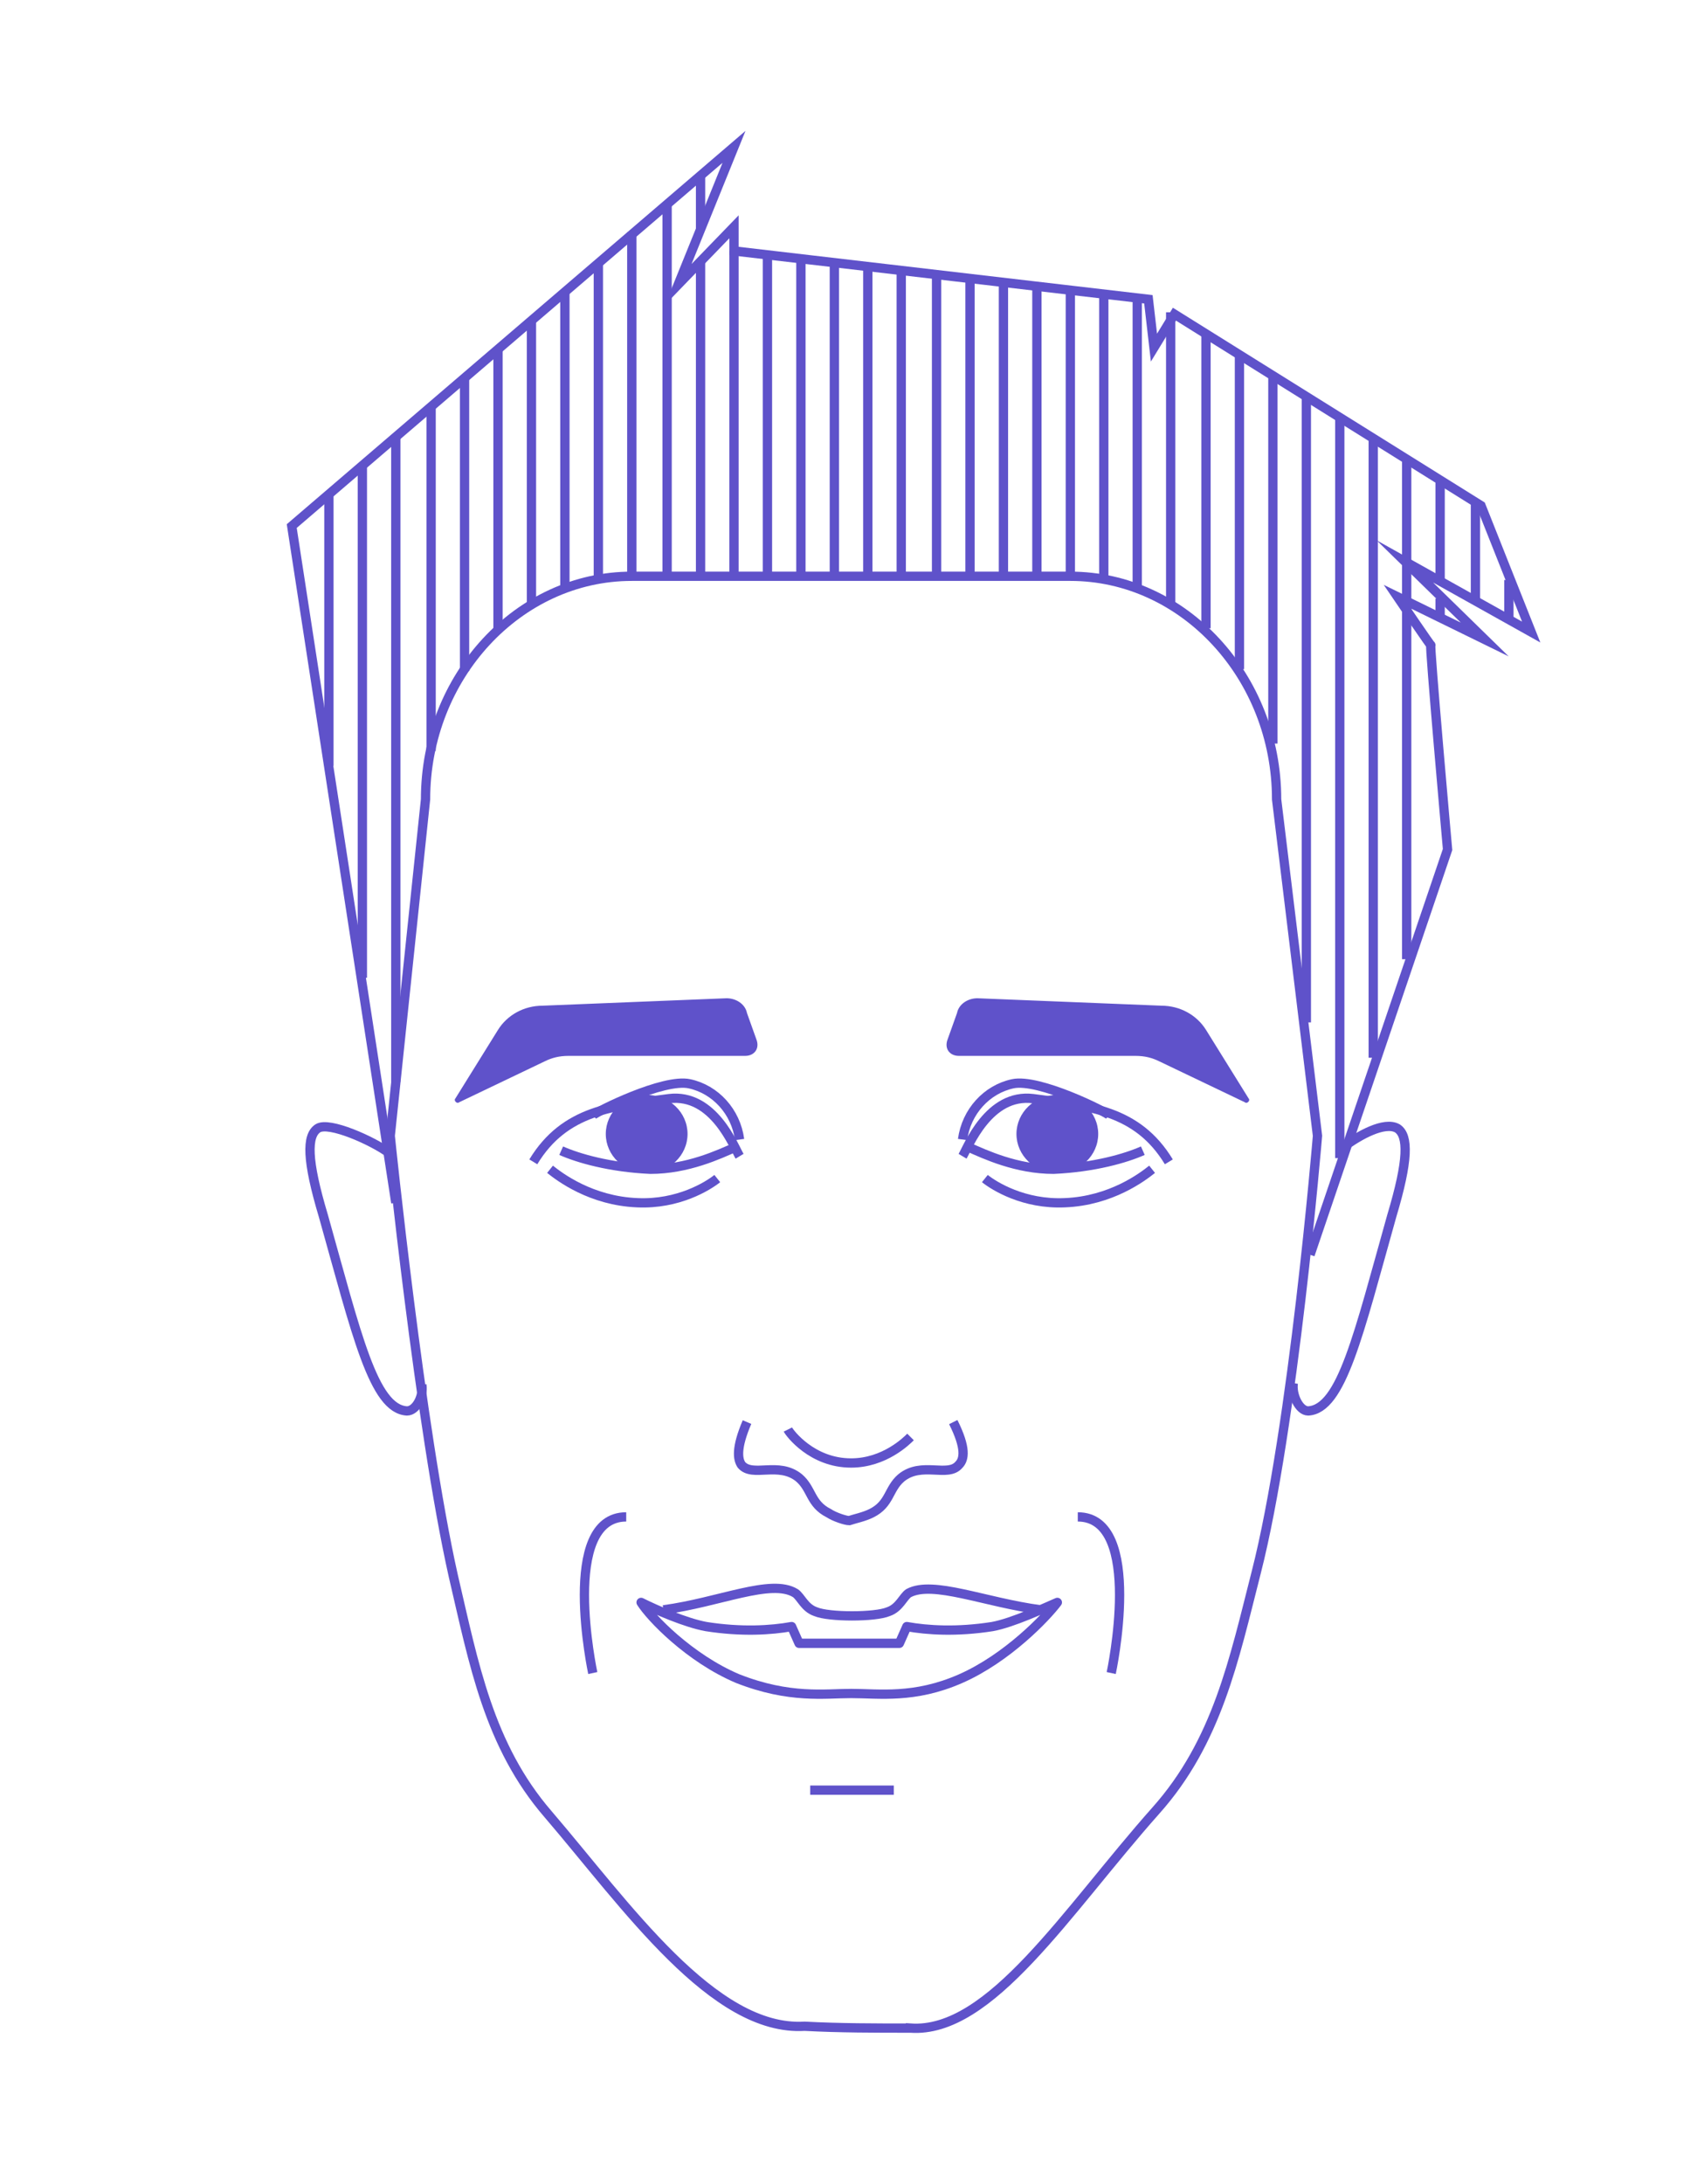 <svg xmlns="http://www.w3.org/2000/svg" viewBox="-251 362.4 91.7 117.5"><path fill="none" stroke="#5F52CA" stroke-width=".5" stroke-miterlimit="10" d="M-202 471.5c4.3.3 8.4-6.3 13.2-11.7 3.3-3.7 4.2-8.1 5.4-12.8 2-7.8 3.3-23.5 3.3-23.5l-2.2-18.1c0-6.6-5-12-11.1-12H-217c-6.1 0-11.1 5.4-11.1 12l-1.9 18.1s1.6 15.7 3.4 23.7c1.1 4.7 1.9 9.1 5.1 12.8 4.2 4.9 8.9 11.7 13.8 11.4 1.9.1 3.8.1 5.7.1z"/><path fill="#5F52CA" d="M-210.8 416.9c-.1-.5-.6-.8-1.1-.8l-9.9.4c-1 0-1.9.5-2.4 1.3l-2.3 3.7c-.1.1.1.3.2.2l4.6-2.2c.4-.2.8-.3 1.3-.3h9.5c.5 0 .8-.4.6-.9l-.5-1.4z"/><path fill="none" stroke="#5F52CA" stroke-width=".5" stroke-miterlimit="10" d="M-211.2 424.6c-.3-.5-1.4-3.4-3.8-3.1-3 .4-5.6.6-7.3 3.4"/><path fill="none" stroke="#5F52CA" stroke-width=".5" stroke-miterlimit="10" d="M-211.2 423.7c-.2-1.5-1.3-2.7-2.7-3-1.4-.3-5 1.5-5.2 1.7"/><ellipse fill="#5F52CA" cx="-216.2" cy="423.4" rx="2.2" ry="2.1"/><path fill="none" stroke="#5F52CA" stroke-width=".5" stroke-miterlimit="10" d="M-220.8 424.3c.9.4 2.6.9 4.8 1 2 0 3.7-.8 4.6-1.2M-221.4 425.3c.5.4 2.2 1.7 4.7 1.8 2.2.1 3.8-.9 4.3-1.3M-208.6 439.3c.1.2 1.3 1.8 3.4 1.8 1.8 0 3-1.2 3.2-1.4"/><path fill="none" stroke="#5F52CA" stroke-width=".5" stroke-miterlimit="10" d="M-229.7 427.1l-5.6-36.4 23.8-20.4-3 7.4 3-3.1v1.3l22.3 2.6.3 2.6 1.1-1.8 16.5 10.3 2.7 6.8-6.8-3.8 4.3 4.2-4.7-2.3s1.9 2.8 1.8 2.6c-.1-.2.9 11 .9 11l-7.4 21.8"/><path fill="#5F52CA" d="M-199.5 416.9c.1-.5.6-.8 1.1-.8l9.9.4c1 0 1.9.5 2.4 1.3l2.3 3.7c.1.1-.1.3-.2.2l-4.6-2.2c-.4-.2-.8-.3-1.3-.3h-9.5c-.5 0-.8-.4-.6-.9l.5-1.4z"/><path fill="none" stroke="#5F52CA" stroke-width=".5" stroke-miterlimit="10" d="M-199.2 424.6c.3-.5 1.4-3.4 3.8-3.1 3 .4 5.6.6 7.3 3.4"/><path fill="none" stroke="#5F52CA" stroke-width=".5" stroke-miterlimit="10" d="M-199.2 423.7c.2-1.5 1.3-2.7 2.7-3 1.4-.3 5 1.5 5.2 1.7"/><ellipse fill="#5F52CA" cx="-194.1" cy="423.4" rx="2.2" ry="2.1"/><path fill="none" stroke="#5F52CA" stroke-width=".5" stroke-miterlimit="10" d="M-189.5 424.3c-.9.4-2.6.9-4.8 1-2 0-3.7-.8-4.6-1.2M-189 425.3c-.5.4-2.2 1.7-4.7 1.8-2.2.1-3.8-.9-4.3-1.3M-199.7 438.9c.7 1.4.6 2 .3 2.3-.6.7-2-.2-3.1.7-.7.6-.6 1.4-1.6 1.9-.4.2-.9.3-1.2.4-.2 0-.8-.2-1.1-.4-1-.5-.9-1.3-1.6-1.9-1.1-.9-2.5 0-3.1-.7-.2-.3-.3-.9.3-2.3"/><path fill="none" stroke="#5F52CA" stroke-width=".5" stroke-linejoin="round" stroke-miterlimit="10" d="M-205.2 453.5c1.5 0 3.4.3 5.9-.8 2.5-1.1 4.6-3.3 5.2-4.1-.7.3-2.4 1.1-3.5 1.3-1.9.3-3.5.2-4.6 0l-.4.9h-2.7 0-2.7l-.4-.9c-1.1.2-2.7.3-4.6 0-1.1-.2-2.7-.9-3.5-1.3.5.8 2.6 3 5.2 4.1 2.8 1.1 4.7.8 6.1.8"/><path fill="none" stroke="#5F52CA" stroke-width=".5" stroke-linejoin="round" stroke-miterlimit="10" d="M-195 449c-3-.4-5.8-1.6-7.1-.9-.3.2-.5.8-1.1 1-.7.3-3.2.3-3.9 0-.6-.2-.8-.8-1.1-1-1.3-.8-4.1.5-7.1.9M-193 444c3.6 0 1.8 8.4 1.8 8.4M-217.3 444c-3.6 0-1.8 8.4-1.8 8.4"/><path fill="none" stroke="#5F52CA" stroke-width=".5" stroke-miterlimit="10" d="M-224.2 381.2v15.1M-222.4 379.6V395M-209.7 376.1v17.4M-206.1 376.6v16.9M-207.9 376.3v17.2M-218.8 376.5v17M-217 374.9v18.6M-215.1 373.4v20.1M-213.3 376.5v17M-211.5 375.9v17.6M-220.6 378v16.1M-188 379.2v15.7M-189.8 378.4v15.7M-202.5 377v16.5M-204.3 376.8v16.7M-193.4 378v15.5M-195.2 377.8v15.7M-197 377.6v15.9M-198.8 377.4v16.1M-200.6 377.2v16.3M-191.6 378.2v15.4M-226 382.7v15.8M-227.8 384.2v18.6M-180.7 383.7v33.7M-182.5 382.6v19.8M-184.3 381.5v16.9M-186.1 380.4v15.8M-178.9 384.9v39.8M-231.5 387.4V415M-229.7 385.8v34.8M-233.3 389v14.6M-171.6 389.4v5.2M-173.5 394.6v1M-173.5 388.2v5.4M-175.3 387.1V414M-177.1 386v33.3M-169.8 393.6v2M-207.4 458.7h4.5"/><path fill="none" stroke="#5F52CA" stroke-width=".5" stroke-linejoin="round" stroke-miterlimit="10" d="M-178.7 424.1c.8-.6 2.2-1.4 2.9-1 .6.4.6 1.7-.3 4.7-1.8 6.4-2.7 10.4-4.5 10.5-.5 0-.9-.9-.8-1.5M-230.1 424.4c-.8-.6-3.2-1.7-3.8-1.3-.6.4-.6 1.7.3 4.7 1.8 6.4 2.7 10.4 4.5 10.5.5 0 .9-.8.8-1.4"/><path fill="none" stroke="#5F52CA" stroke-width=".5" stroke-miterlimit="10" d="M-213.3 371.8v2.9"/></svg>